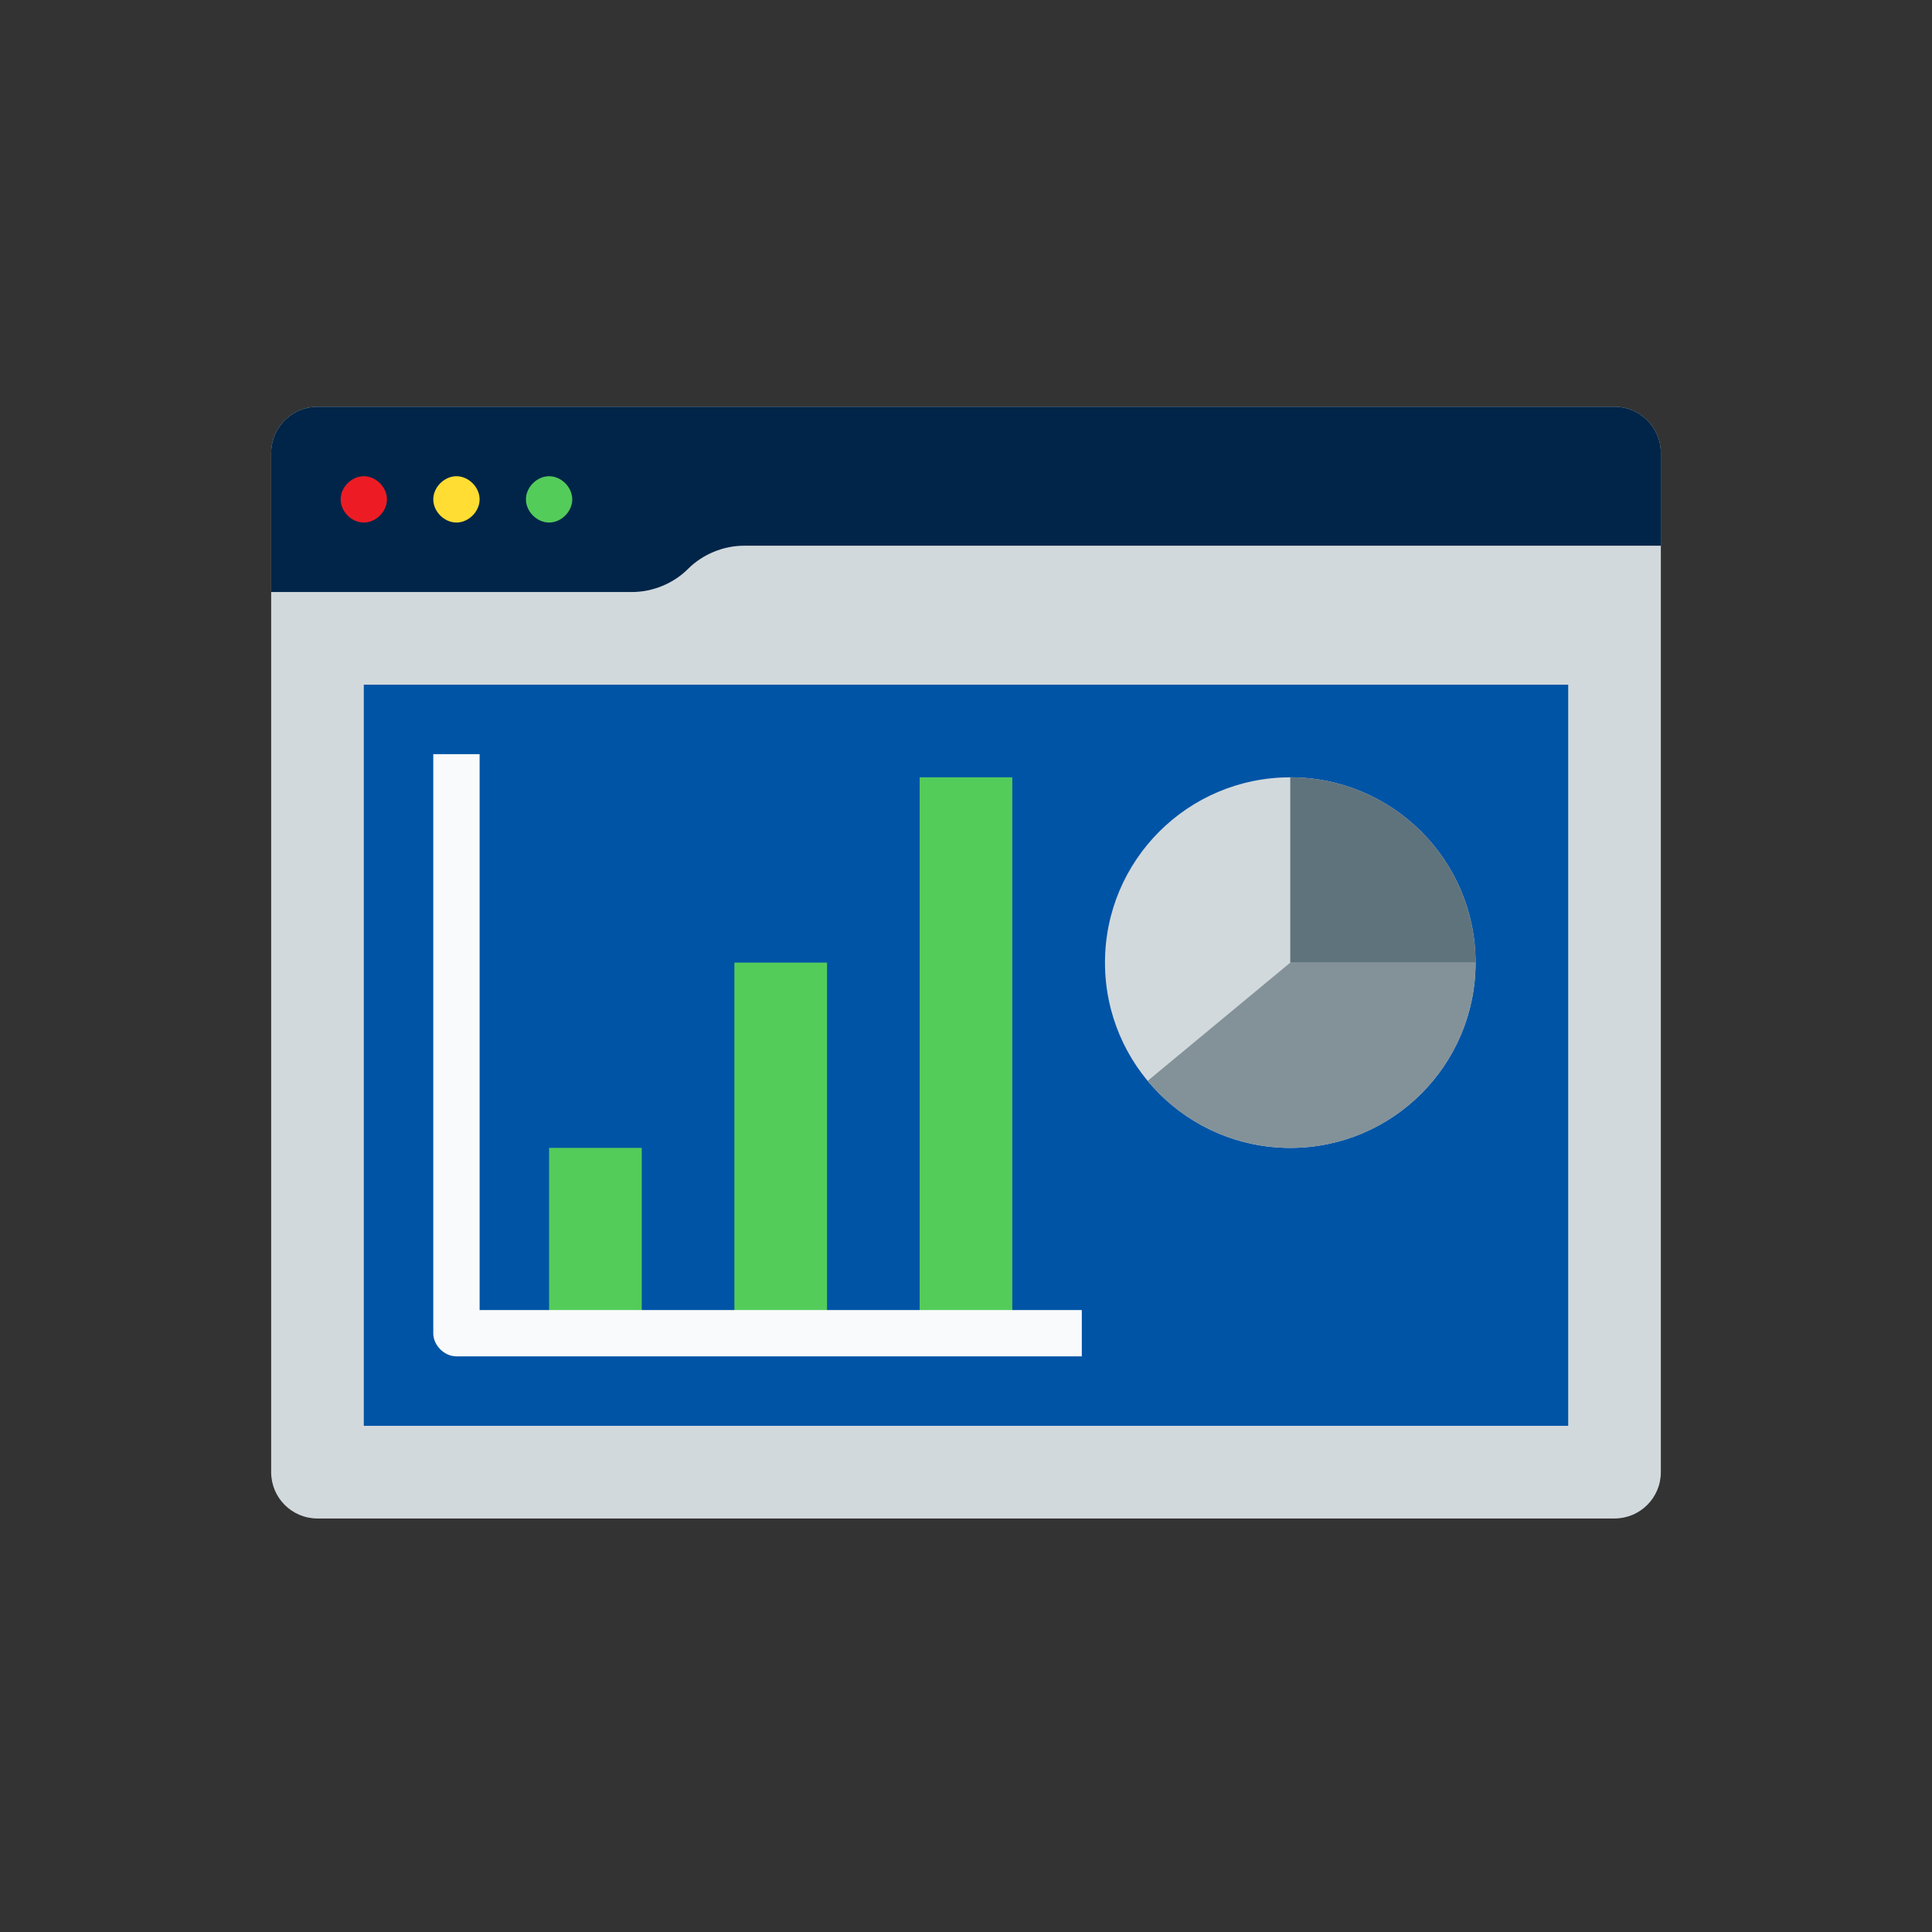<svg width="114" height="114" viewBox="0 0 114 114" fill="none" xmlns="http://www.w3.org/2000/svg">
<rect x="0" y="0" width="114" height="114" fill="#333333" stroke="none"/>
<g id="did-we-mention_data-visualization-dashboards">
<g id="Group">
<path id="Vector" d="M16 26.733C16 25.223 17.223 24 18.733 24H95.267C96.777 24 98 25.223 98 26.733V86.867C98 88.377 96.777 89.6 95.267 89.6H18.733C17.223 89.6 16 88.377 16 86.867" fill="#D2D9DC"/>
<path id="Vector_2" d="M92.534 40.4H21.467V84.133H92.534V40.4Z" fill="#0054A6"/>
<path id="Vector_3" d="M76.135 67.733C82.173 67.733 87.068 62.838 87.068 56.8C87.068 50.762 82.173 45.867 76.135 45.867C70.096 45.867 65.201 50.762 65.201 56.8C65.201 62.838 70.096 67.733 76.135 67.733Z" fill="#D2D9DC"/>
<path id="Vector_4" d="M87.068 56.8C87.068 62.842 82.177 67.733 76.135 67.733C72.898 67.733 69.805 66.295 67.719 63.777L76.135 56.8H87.068Z" fill="#839299"/>
<path id="Vector_5" d="M87.066 56.8H76.133V45.867C82.175 45.867 87.066 50.758 87.066 56.8Z" fill="#5F737C"/>
<path id="Vector_6" d="M16 26.733C16 25.223 17.223 24 18.733 24H95.267C96.777 24 98 25.223 98 26.733V32.2H43.909C42.686 32.2 41.463 32.703 40.6 33.567C39.737 34.43 38.514 34.933 37.291 34.933H16V26.733Z" fill="#002548"/>
<path id="Vector_7" d="M33.767 29.466C33.767 30.186 33.119 30.833 32.4 30.833C31.681 30.833 31.033 30.186 31.033 29.466C31.033 28.747 31.681 28.1 32.4 28.1C33.119 28.1 33.767 28.747 33.767 29.466Z" fill="#54CC5A"/>
<path id="Vector_8" d="M28.3 29.466C28.3 30.186 27.652 30.833 26.933 30.833C26.214 30.833 25.566 30.186 25.566 29.466C25.566 28.747 26.214 28.1 26.933 28.1C27.652 28.1 28.3 28.747 28.3 29.466Z" fill="#FFDD33"/>
<path id="Vector_9" d="M22.833 29.466C22.833 30.186 22.186 30.833 21.466 30.833C20.747 30.833 20.1 30.186 20.1 29.466C20.1 28.747 20.747 28.1 21.466 28.1C22.186 28.1 22.833 28.747 22.833 29.466Z" fill="#ED1C24"/>
<path id="Vector_10" d="M32.4 78.667V67.733H37.867V78.667" fill="#54CC5A"/>
<path id="Vector_11" d="M43.334 78.667V56.8H48.801V78.667" fill="#54CC5A"/>
<path id="Vector_12" d="M54.266 78.667V45.867H59.732V78.667" fill="#54CC5A"/>
<path id="Vector_13" d="M63.833 80.033H26.933C26.214 80.033 25.566 79.386 25.566 78.667V44.5H28.3V77.3H63.833V80.033Z" fill="#F9FAFB"/>
</g>
</g>
</svg>
